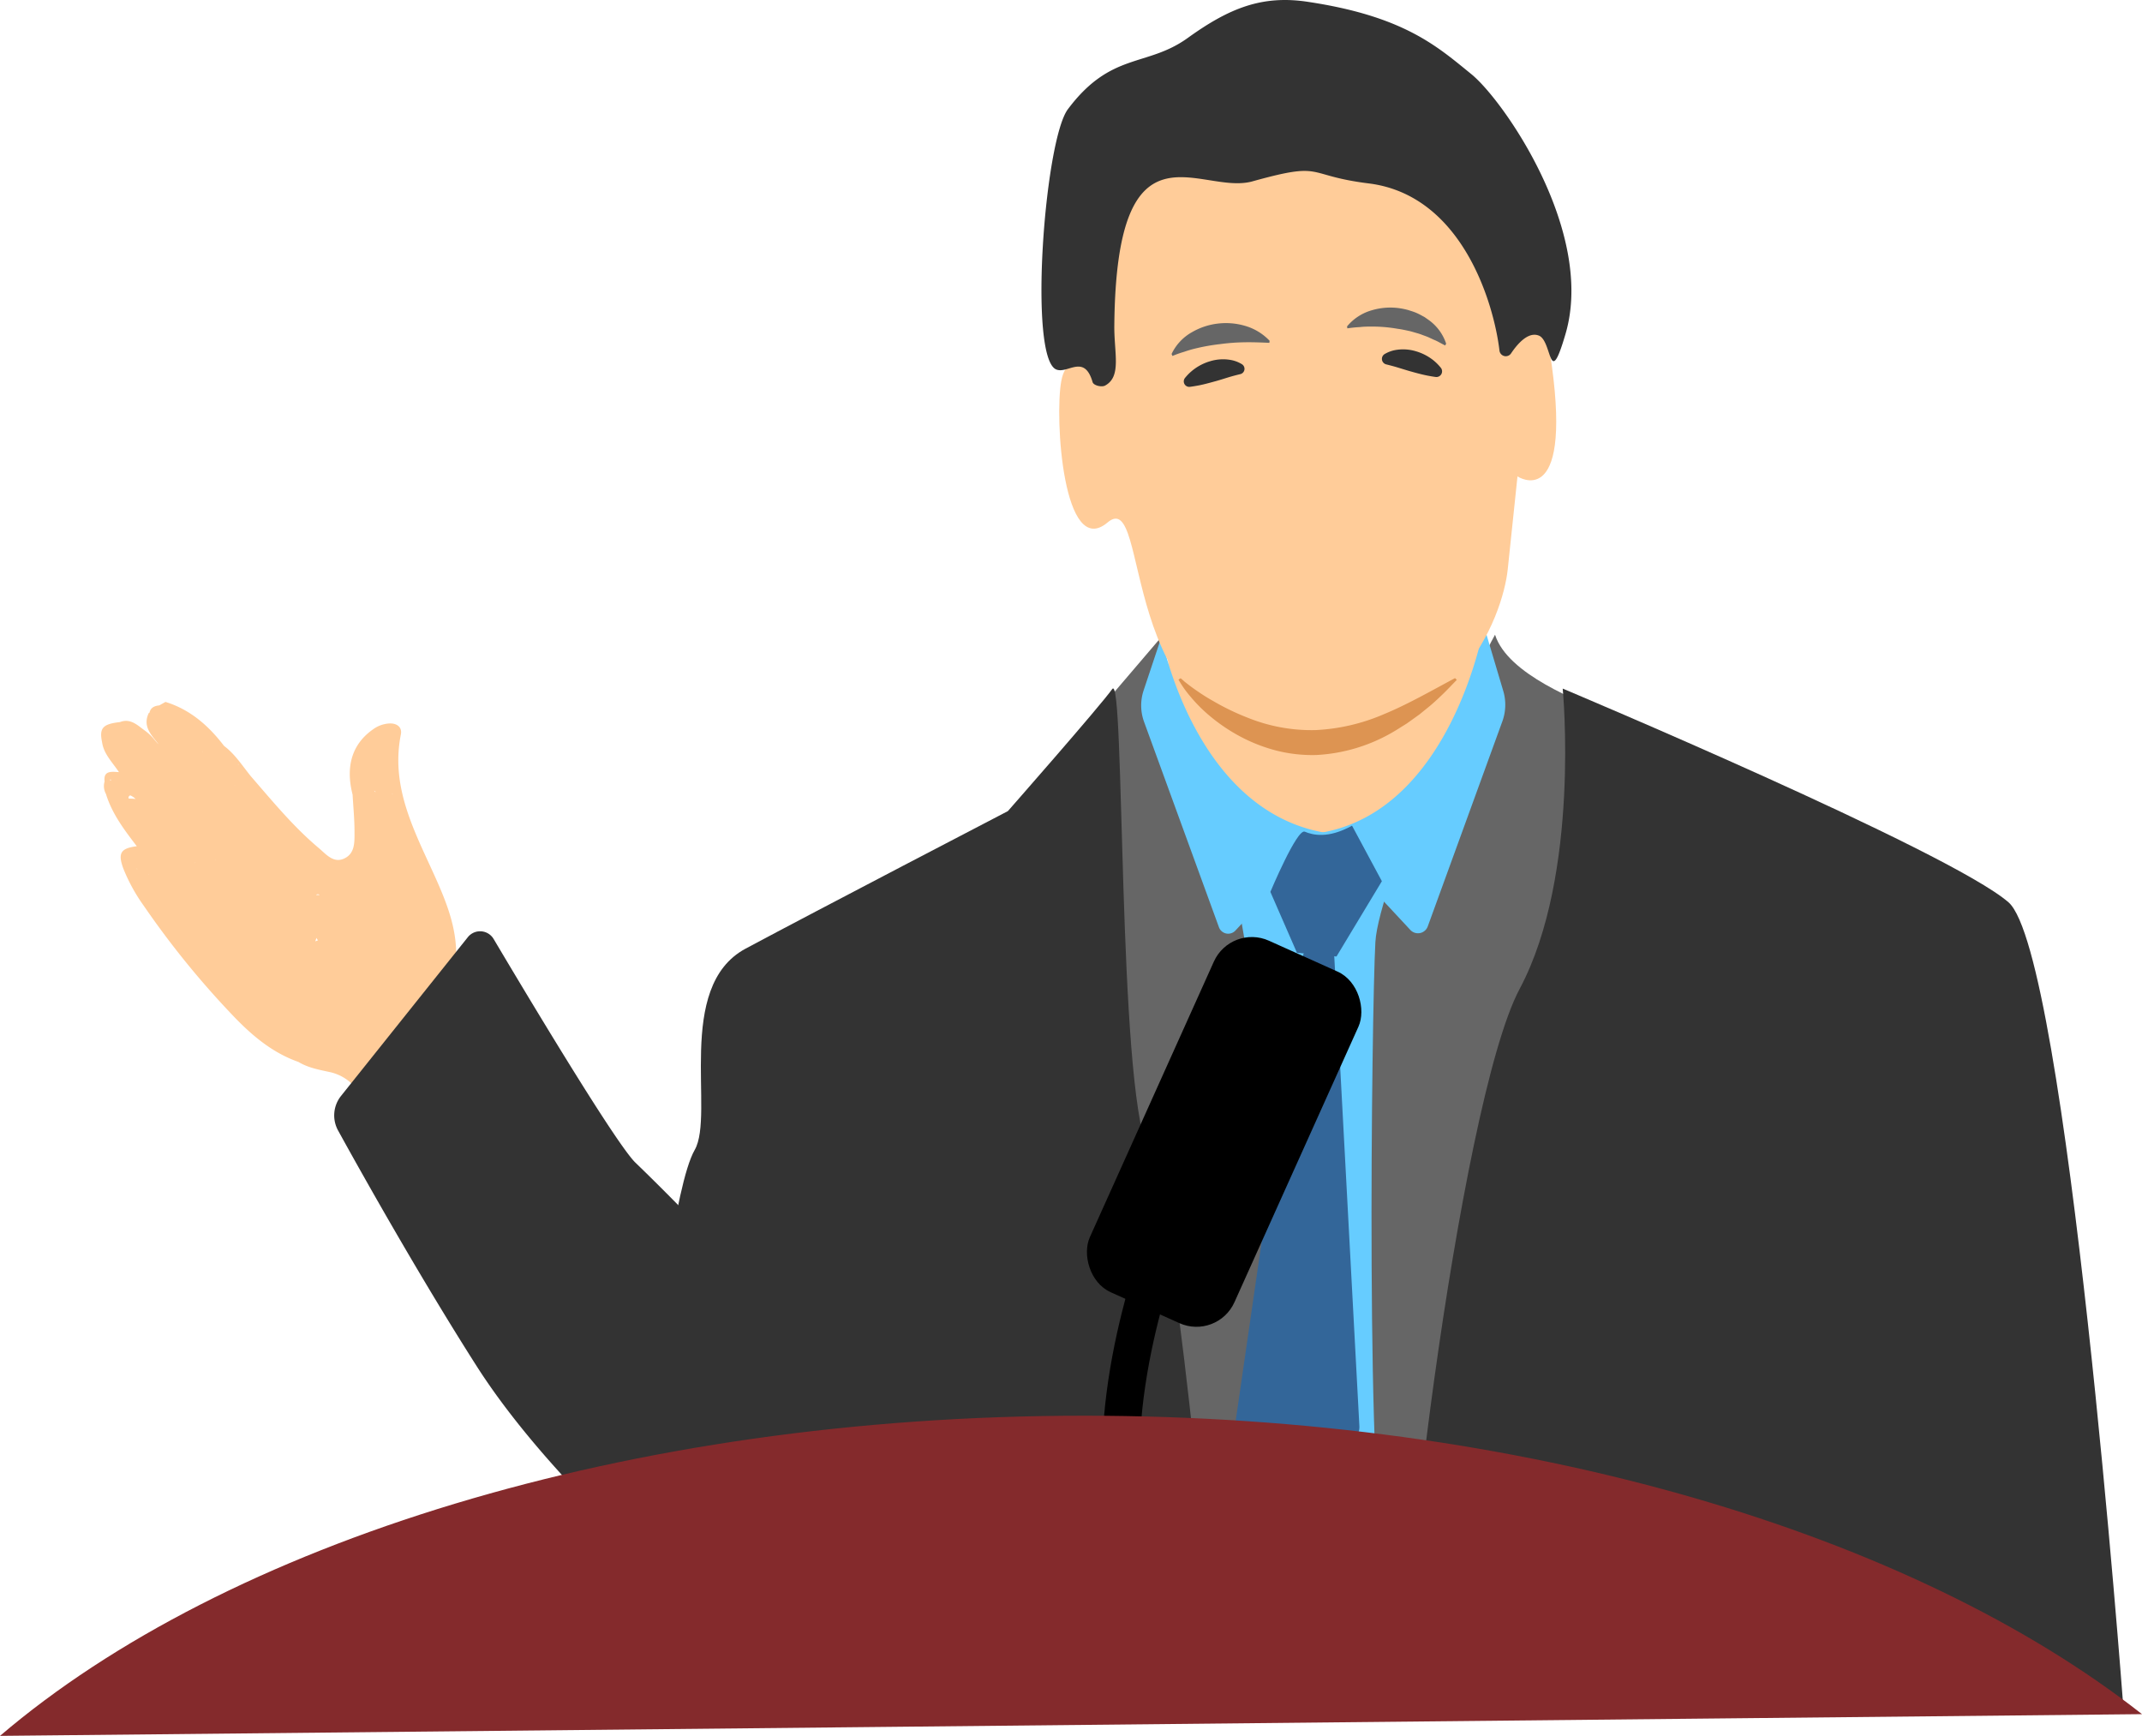 <svg xmlns="http://www.w3.org/2000/svg" viewBox="0 0 617.27 500.2"><defs><style>.cls-1{fill:#fc9;}.cls-2{fill:#6cf;}.cls-3{fill:#666;}.cls-4{fill:#333;}.cls-5{fill:#369;}.cls-6{fill:#dd9452;}.cls-7{fill:none;stroke:#000;stroke-miterlimit:10;stroke-width:10.78px;}.cls-8{fill:#842a2c;}</style></defs><g id="Layer_2" data-name="Layer 2"><g id="doctor"><g id="Layer_1-2" data-name="Layer 1"><polygon class="cls-1" points="334.71 174.83 342.54 240.37 425.69 256.76 427.65 159.17 334.71 174.83"/><polygon class="cls-2" points="297.05 248.23 482.68 237.92 499.56 492.5 266.03 479.2 297.05 248.23"/><path class="cls-3" d="M334.71,183.51s6.12,34.55,14.19,45.58,27.63,160,24.94,180.28c-1.51,11.4-3.63,24.56-5.21,33.92a15.77,15.77,0,0,1-14.51,13.13L329.82,458,312.46,209.56Z"/><path class="cls-3" d="M430.83,182.9c-4.72,8.1-33.53,71.69-34.48,88.57-1.08,18.95-2.94,169.76,3.42,179.35s39.62,6.86,39.62,6.86l24.14-252C454.87,202,434.5,194.39,430.83,182.9Z"/><path class="cls-1" d="M140.27,300.83c-.93-1-1.88-2-2.81-3l-1.77-2.15c-.86-1.25-1.57-2.65-3.17-3.17h0c-.79-.87-1.59-1.73-2.39-2.6-.3-.53-.65-1-1.36-.8-1-.9-.35-1.77.11-2.58,2.5-4.36,2.84-9.08,2.5-13.94-.48-6.81-2.92-13-5.67-19.19-5.93-13.3-13.29-26.22-10.19-41.77.42-2.14-1.19-3.28-3.37-3.16a8.8,8.8,0,0,0-4.66,1.7c-5.95,4.17-8,10.56-5.88,18.81.2,3.54.55,7.09.55,10.64,0,2.95.22,6.38-3.09,7.82-3,1.31-5.11-1.28-7.12-3-7.35-6.15-13.4-13.55-19.66-20.76h0c-2.43-3-4.54-6.36-7.72-8.74h0c-4.43-5.81-9.74-10.47-16.88-12.68l-1.79,1h0c-1.39.14-2.5.63-2.82,2.11l-.22.11c-1.81,3.86.75,6.26,2.74,8.86l-.06,0c-.33-.37-.66-.75-1-1.15a14.57,14.57,0,0,0-3.06-2.86c-2-1.49-4-3.4-6.91-2.26-5,.56-6,1.74-5.15,5.82.48,3.36,2.89,5.65,4.86,8.6-2.2-.14-4.52-.48-4.14,2.7a4.65,4.65,0,0,0,.39,3.58h0c1.74,5.7,5.28,10.36,8.89,15.07-4.69.61-5.5,2-3.87,6.46A50.38,50.38,0,0,0,41.43,261a252.4,252.4,0,0,0,24.81,30.71C71.86,297.72,78,303.19,86,306c2.88,1.75,6.18,2.29,9.38,3a13.34,13.34,0,0,1,6.82,4.13c3.61,3.8,6.88,7.86,10.25,11.86.85,1,1.86,3,2.65-.08h0L140,303C141.19,302.4,141,301.64,140.27,300.83ZM39.39,250.36s0-.05.06-.07l.14.18Zm68.88-22.15c-.26,0-.37-.13-.4-.38A2.83,2.83,0,0,0,108.27,228.21Zm-52.2,20.25a4.12,4.12,0,0,1,.28.31l-.26-.25S56.08,248.48,56.07,248.46Zm6.1-.59-.1-.11.13.06Zm28.67,23.39a7.56,7.56,0,0,0,.34-1,3.91,3.91,0,0,0,.45.69Zm.25-13.38a.75.75,0,0,1,1,0C91.74,257.91,91.41,257.9,91.09,257.88Zm.87-8.12-.4,0,0,0h.28ZM67.67,226.32l0,.05-.08-.07Zm-9.38-9.8.08,0,0,.11ZM42.73,251.93a.49.49,0,0,0,0-.12C42.85,251.94,42.8,251.93,42.73,251.93Zm61.11,32.44h0Zm9.3-55.45a1.22,1.22,0,0,1-.19-.12l.17,0ZM99,252.16v0ZM39.09,230.22a19.33,19.33,0,0,0-2-.11c-.12-.31-.1-.62.43-.93a5.34,5.34,0,0,1,1,.57Zm29.72-9.89a1,1,0,0,0-.25-.06l.11-.09Zm-37,4.24.13.1v.21h0C31.7,225.26,31.76,224.4,31.85,224.57Z"/><path class="cls-4" d="M203.83,355.86S192.45,344,183.14,335.05c-5.64-5.43-31.64-48.89-40.89-64.48a4.53,4.53,0,0,0-7.39-.57L98.29,315.78a9,9,0,0,0-.85,10c6.6,12,23.5,42.15,40,68C158.55,426.77,196,458,196,458"/><path class="cls-4" d="M181.85,488.83s-3.66-53.29,2.2-78.23,10.28-69,16.15-79.25-5.87-47,14.67-58,75.57-39.62,75.57-39.62,26.42-30.05,30.09-35.19,1.46,113,10.27,132.77S351.34,492.5,351.34,492.5Z"/><path class="cls-4" d="M450.33,198.42s5.2,53.52-12.41,86.54-37.42,197.83-31.55,205.9,205.44,0,205.44,0S595.67,274.69,578.8,260,450.33,198.42,450.33,198.42Z"/><path class="cls-2" d="M427.65,180.45s-9.29,53.32-47.26,59.55l26,27.93a3,3,0,0,0,5.06-1l21.49-59.06a14,14,0,0,0,.26-8.78Z"/><path class="cls-2" d="M334.71,183.51s9.48,50.26,47.45,56.49L356,268.16a2.84,2.84,0,0,1-4.74-1L329.69,208a13.79,13.79,0,0,1-.12-9.08Z"/><path class="cls-1" d="M341.56,39.33s-21.52,2-23,18.1-.12,53.68-.12,53.68-10.4-13-12.6-1.34c-2,10.75.61,51.54,13.33,40.78s1.83,60.84,53.19,62.92c47,1.9,60.7-35.78,62.13-49.41l2.81-26.78s15.64,10.36,9.9-31.91c-2.93-21.65-13.8-3.32-13.8-3.32s12.83-56.36-25.82-62.72S341.56,39.33,341.56,39.33Z"/><path class="cls-4" d="M318.45,111.11c-.95.52-3.29,0-3.59-1-2.4-8.25-7.17-2.29-10.47-3.64-8.08-3.3-3.39-66,3.35-75,12.47-16.63,22.69-12,34.55-20.54S363.61-1.45,376.72.5C404.6,4.66,414.15,13.36,424,21.36c9.33,7.58,35.73,45.53,27.15,74.84-4.86,16.6-3.79,2-7.7.5-2.89-1.15-5.9,2-8,5.13a1.83,1.83,0,0,1-3.34-.79c-1.54-13.17-10.53-44.82-37.7-48.19-18.74-2.33-12.39-6.46-33.49-.59-15.09,4.2-39.19-19.66-39.8,41.36C321,101.69,323.31,108.49,318.45,111.11Z"/><path class="cls-5" d="M375.5,275.51l-21.84,150.7a4.53,4.53,0,0,0,2.14,4.53L369.35,439a7.91,7.91,0,0,0,11.24-3.37l10.72-22.49a4.57,4.57,0,0,0,.43-2.19l-7.22-135a4.53,4.53,0,0,0-4.6-4.29h0A4.54,4.54,0,0,0,375.5,275.51Z"/><path class="cls-5" d="M376,239.65c2.26.95,6.71,2.1,13.62-1.73l8.6,16-13.08,21.7-11.39-1.07L366.09,257S373.76,238.7,376,239.65Z"/><path class="cls-3" d="M337.62,102a14.09,14.09,0,0,1,5.81-6.24,19.25,19.25,0,0,1,7.45-2.51,19.6,19.6,0,0,1,7.79.61,15.72,15.72,0,0,1,7.2,4.34l-.07.59c-2.38-.11-4.75-.2-7.11-.16a57.86,57.86,0,0,0-7.08.53,56.8,56.8,0,0,0-7,1.23c-1.16.27-2.29.61-3.42,1a31.1,31.1,0,0,0-3.32,1.18Z"/><path class="cls-3" d="M388.18,94.06a14.36,14.36,0,0,1,7.34-4.71,18.57,18.57,0,0,1,8.25-.46,20.59,20.59,0,0,1,2,.44c.67.22,1.34.41,2,.67s1.29.57,1.91.91c.31.18.63.33.93.52l.88.62a13.64,13.64,0,0,1,5.26,7l-.32.5-1.61-.87a13.75,13.75,0,0,0-1.64-.79l-1.65-.76c-.56-.23-1.14-.43-1.7-.64a15.16,15.16,0,0,0-1.73-.56c-.58-.17-1.16-.35-1.75-.5-1.18-.25-2.36-.53-3.56-.68a42.83,42.83,0,0,0-7.24-.65c-1.22,0-2.43,0-3.65.15a33.63,33.63,0,0,0-3.62.37Z"/><path class="cls-6" d="M340.23,195.44c.4.32.78.65,1.15,1l1.17.91c.78.59,1.54,1.16,2.34,1.69a53.73,53.73,0,0,0,4.78,3,68.93,68.93,0,0,0,9.73,4.71,49.11,49.11,0,0,0,19.69,3.63,56.45,56.45,0,0,0,19.8-4.62c6.66-2.75,13.23-6.51,20.41-10.36l.52.5c-1.37,1.39-2.69,2.83-4.1,4.18s-2.83,2.7-4.37,3.92l-2.28,1.85-2.39,1.72-1.19.85-1.25.79c-.84.51-1.65,1.06-2.5,1.54a48.73,48.73,0,0,1-22.42,6.81,42.25,42.25,0,0,1-11.75-1.34,47.32,47.32,0,0,1-10.95-4.42,50.48,50.48,0,0,1-9.56-6.87,44.26,44.26,0,0,1-4.06-4.27,30.61,30.61,0,0,1-3.39-4.83Z"/><path class="cls-4" d="M342.89,111.47a1.58,1.58,0,0,1-1.43-2.53,14.32,14.32,0,0,1,2.08-2.11,14.62,14.62,0,0,1,5.22-2.75,12.74,12.74,0,0,1,6.15-.31,9.21,9.21,0,0,1,3,1.19,1.57,1.57,0,0,1-.49,2.85c-.89.21-1.69.42-2.48.64-1.51.43-3,.94-4.49,1.35s-3.11.87-4.81,1.22C344.74,111.19,343.84,111.35,342.89,111.47Z"/><path class="cls-4" d="M415.23,106a1.64,1.64,0,0,1-1.49,2.63c-.89-.12-1.73-.27-2.56-.43-1.7-.35-3.29-.79-4.81-1.22s-3-.92-4.49-1.35c-.76-.21-1.52-.41-2.36-.62a1.63,1.63,0,0,1-.48-3,9.46,9.46,0,0,1,2.84-1.1,12.74,12.74,0,0,1,6.15.31,14.62,14.62,0,0,1,5.22,2.75A14.33,14.33,0,0,1,415.23,106Z"/><path class="cls-7" d="M337,353s-18,42.74-13.21,81.44"/><path class="cls-8" d="M0,500.2c64.85-55.38,180.54-92.26,312.46-92.26,126.88,0,238.75,34.12,304.81,86"/><rect x="329.91" y="270.63" width="45.69" height="111.08" rx="12" transform="translate(164.95 -116.04) rotate(24.23)"/></g></g></g></svg>